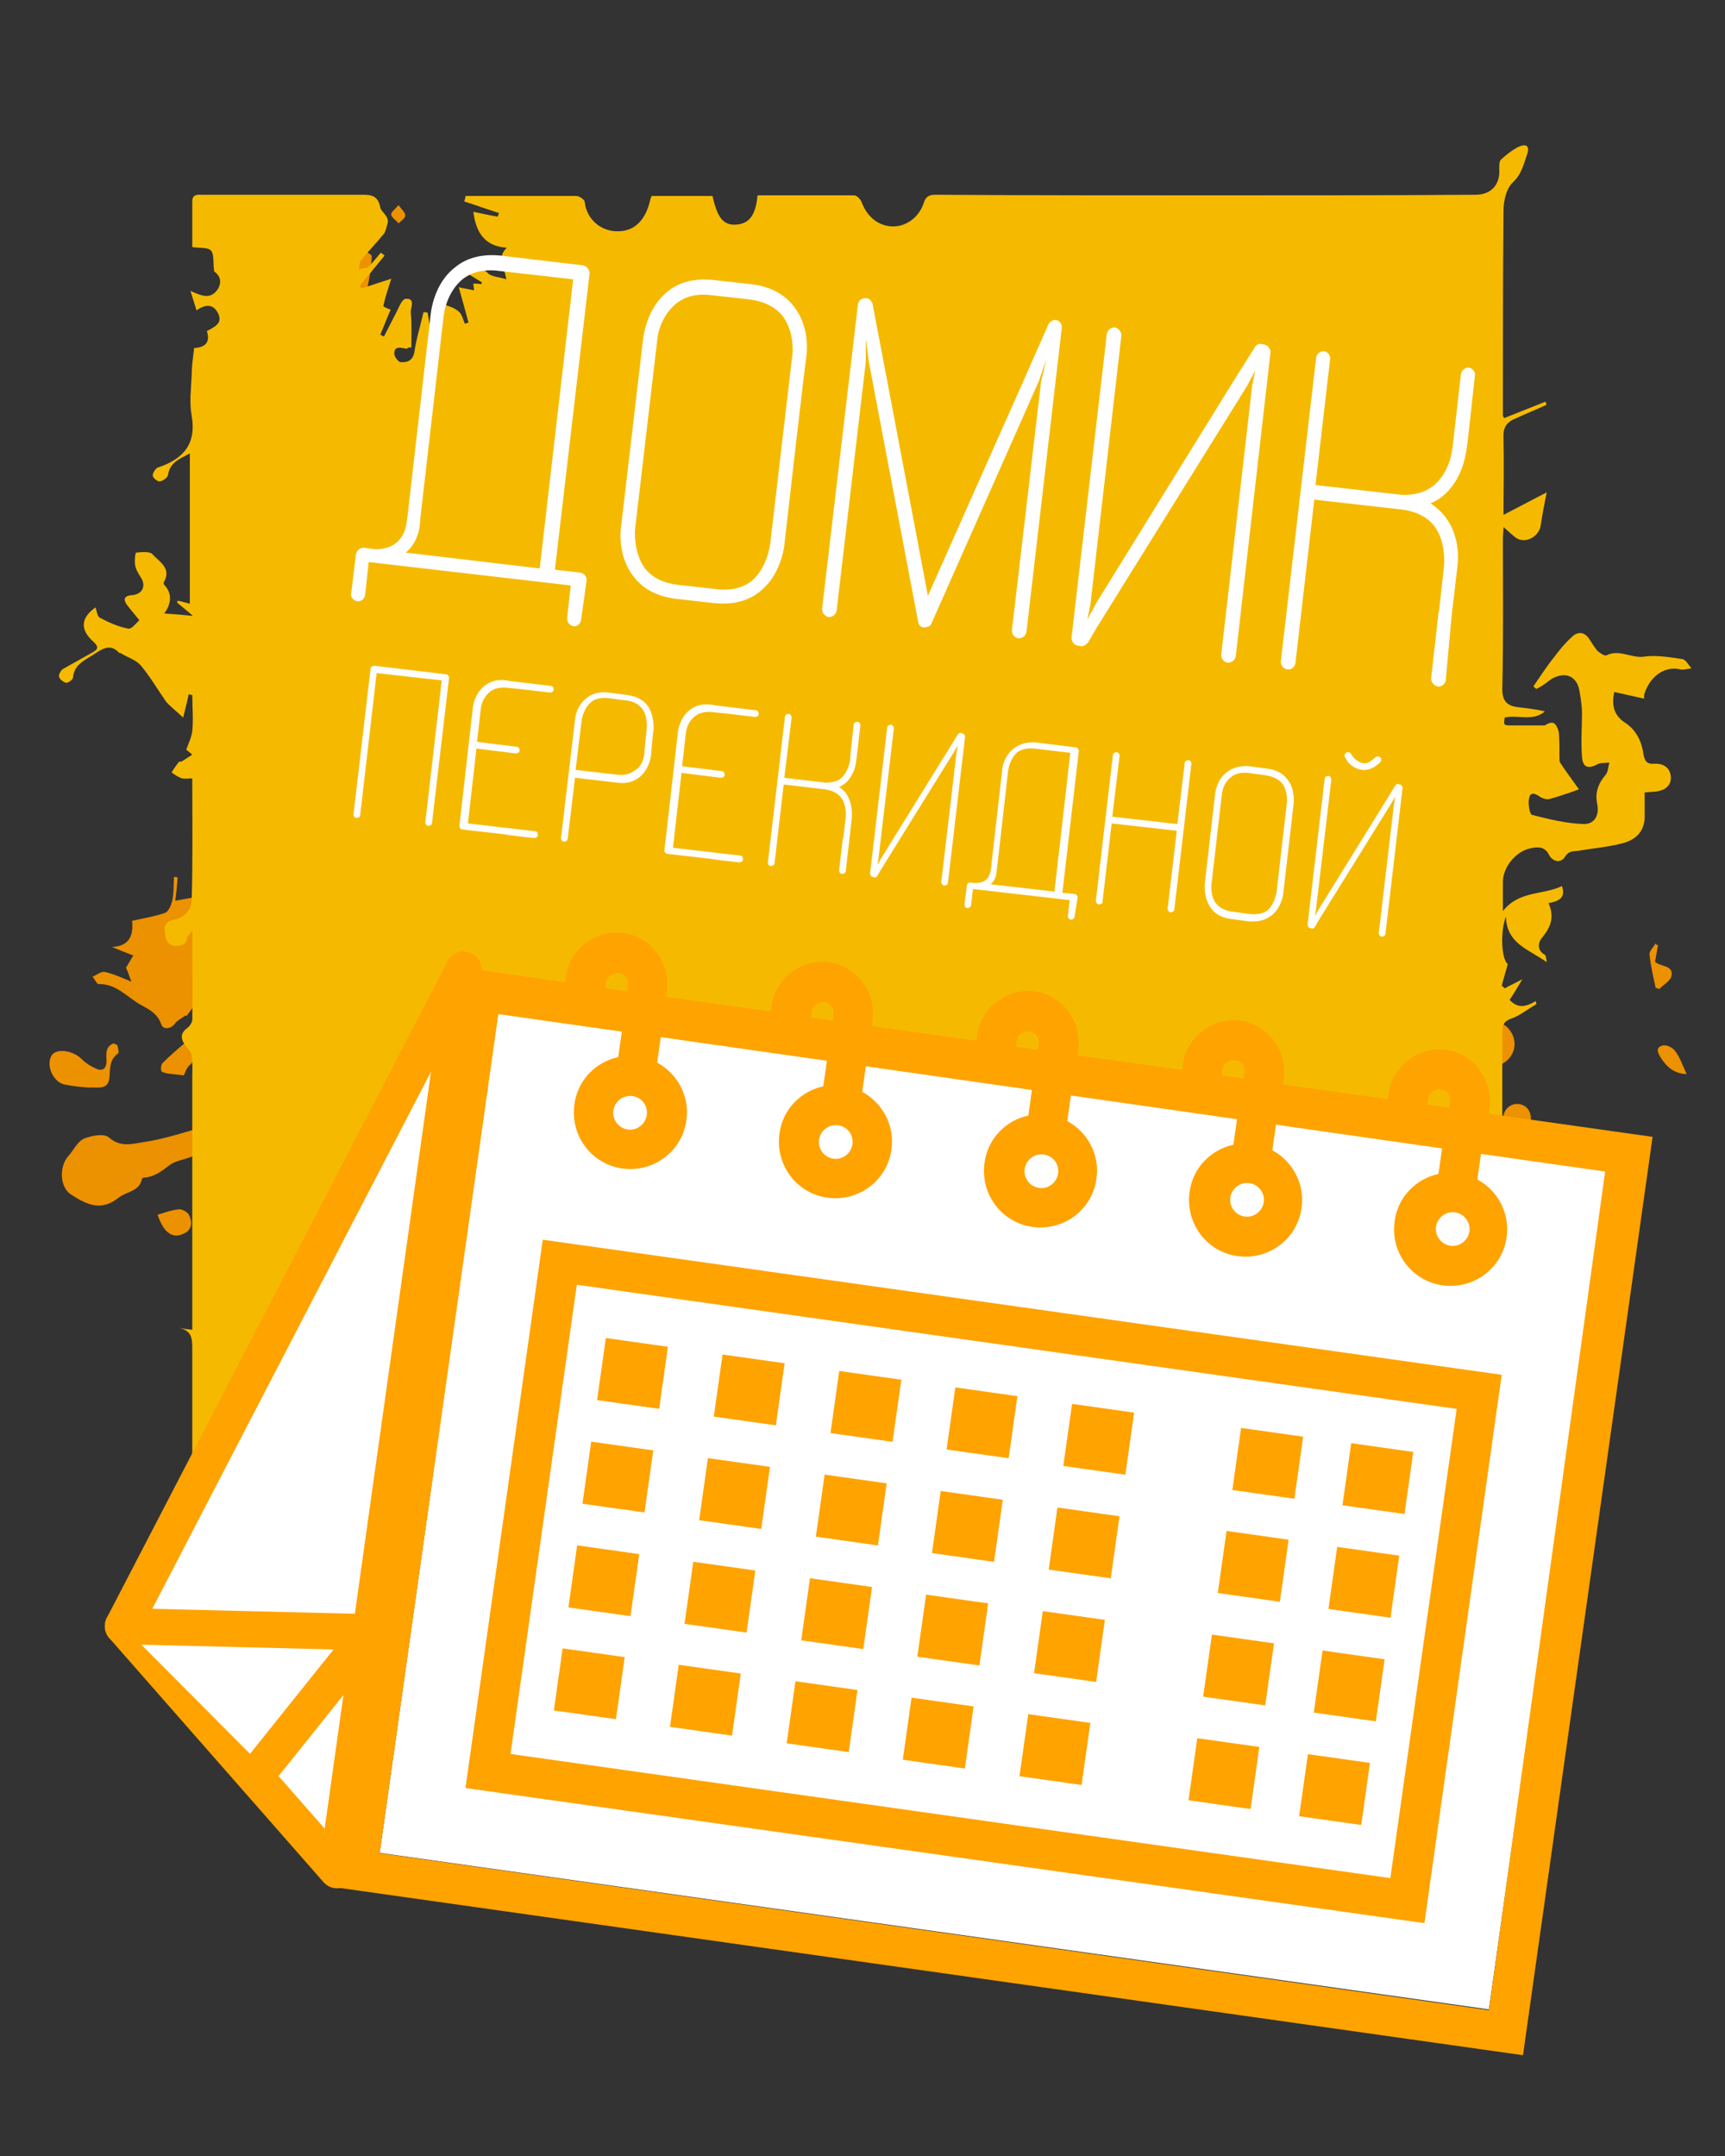<svg xmlns="http://www.w3.org/2000/svg" version="1.0" viewBox="0 0 283.5 354.3">
  <rect x="0" y="0" width="283.5" height="354.3" fill="#333333" stroke="none"/>
  <defs/>
  <g fill="#EC9100">
    <path d="M240.4 178.7c.9-.4 2.4-.5 2.7-1.2.4-.8-.3-2-.5-3 .5.2 1.1.4 1.6.5 1.9.5 3.6-.3 4.4-2 .7-1.5.2-3.3-1.1-4.4-1.4-1-3.5-1-4.8.1-1.5 1.2-1.8 3.1-.8 4.8.2.4.5.7.7 1.1-1.4-.5-2.7-.5-3.5.9-.8 1.5.2 2.5 1.3 3.2-.4 0-.8-.1-1.3-.1-1.5-.1-2.5.8-2.4 2 0 .9.9 2.2 1.7 2.5.8.2 2.2-.4 2.8-1.1 1-1.2 0-2.3-.8-3.3zM51.9 233.8c.3 0 .7.2.9.1.5-.3.8-.7 1.2-1.1-.4-.4-.8-.8-1.2-1.1-.3.4-.8.8-1 1.3-.1.2.1.5.1.8-.3-.4-.6-.9-1-1.3-1.3-1.1-3-.8-4 .6-.9 1.3-.5 3.1.9 3.7.8.3 2.1.4 2.6 0 .8-.7 1-2 1.5-3zm198.9-33.2c1.5-.1 2-1.4 1.7-2.5-.3-.9-1.2-2-2.1-2.2-1.9-.5-2.7 1.1-3.3 2.7-.5-.2-1.1-.6-1.4-.5-.7.2-1.6.6-1.7 1.1-.2.6.2 2 .5 2.1 1.8.4 3.7.5 5.6.5 0-.1.4-.8.7-1.2zm-184 25.3c-1.2-.1-2.3.2-2.4 1.5 0 .6.6 1.5 1.1 1.8.4.2 1.5-.2 1.9-.6.9-1.1.2-2-.6-2.7.6.1 1.3.3 1.8.5.3-1 .4-2.2.8-2.4.7-.2 1.6.3 2.5.5.9-1.6.8-3.1-.5-4.3-1.3-1.2-2.9-1.7-4.3-.6-1.4 1-2.6.5-3.9.2-.6-.1-1.3-.1-1.9.2-.2.1-.4 1.1-.2 1.3.4.4 1.1.7 1.7.7 1.2 0 2.1.2 2.4 1.7.3.7 1.1 1.4 1.6 2.2zM38.3 192v2.1c.7.5 1.3.8 1.6 1.2.2.2-.1 1.1-.4 1.2-1.2.5-.7 1.1-.2 1.8.9-.5 1.8-.9 2.4.1.7 1.2-.3 1.6-1.5 2.3.8.2 1.2.2 1.5.4.4.3.8.6 1.1 1 .4.5.6 1.1.9 1.6.1-.2.2-.3.3-.5.7-.1 1.5-.5 2.1-.4.8.2 1 .9.8 1.8 0 .1.3.4.5.5.2-.5 0-.9 0-1.3-.2-1.5.4-2.9 1.7-3.6 1.2-.6 3-.5 3.9.4 1 1.1 1.9 2.4 2.9 3.6.7-.4 1.4-.8 1.8-1 .7.4 1.2.8 1.8.9.3 0 1-.5 1-.7 0-.7-.3-1.3-.6-2.2.4-.6 1.5-1.2 1.1-2.6 0-.1.2-.5.4-.6 1.3-.6 1-1.8 1.4-2.8-1.9-.6-2-1-.7-2.6-.9-1.4-.6-1.4-.2-2.8.3-1 0-2.4-.6-3.2-.8-1-2.2-1.7-3.3-2.5-.2-.1-.3-.3-.4-.5-.6-.5-1.2-1.1-1.9-1.7-.5 1.4-1.2 2.1-2.4 1.9-1.5-.3-1.2-1.5-1.3-2.7-1 .2-2 .3-2.9.5-1.1.2-2.2.3-3.3.5-1 .2-1.5.8-1.4 1.9.1 1.3-1.1 2-2.4 1.6-.3-.1-.8-.1-.9 0-.6.8-1.2 1.7-1.9 2.8 2.5-.5 3.6-.1 4.2 1.1.5 1.1.2 2.4-.8 3.1-1.2 1.2-2.3 1-4.3-.6zM187.9 54c.8.6 1.6 1 2.3 1.6 1.7 1.3 4.1 2 4.3 4.6.2 1.8 1.4 3.1 3.3 3.3 4.8.5 9.5-4.2 8.8-8.8-.6-4.4-5.1-6.8-9.2-4.9-.6.3-1.2.4-1.8.4-2.2 0-4.3-.2-5.8-2.5-.6 2.3.6 4.5-1.9 6.3zm51.3 148.7c-.6 2.7 0 4.2 2 4.6 1.6.3 3.2-.7 3.3-2.3 0-.8-.4-1.9-1-2.4-.6-.6-1.7-.7-2.6-.9 1.4-2.3 1.5-4 0-5.4-1.3-1.3-2.8-1.7-4.5-.9-1.7.8-2.6 2.5-2.2 4.3.3 2 1.5 2.7 5 3zm2.1 17.3l.1.1c.1 1.1-.2 2.5.3 3.4.4.6 2 1.1 2.8.8 1-.3 1.6-.2 2.4.3 1.6.8 3.6.2 4.5-1.3.9-1.5.7-3.3-.7-4.4-1.4-1.2-3.2-1.2-4.7 0-.5.4-1.1.7-1.2.7-.7-1.4-1.1-2.4-1.8-3.2-.2-.2-1.9.3-2 .7-.2.9.2 1.9.3 2.9zM212.9 37.4c0 3-.1 5.6 0 8.2 0 .8.3 1.8.8 2.2.9.7 2.1 1.1 3.2 1.2.6 0 1.6-.8 1.9-1.4 1.4-3.2.7-6.4-.4-9.5-.2-.5-.6-.9-1-1.7-.5 1.9 1.1 3.9-1.5 5-.9-1.2-1.8-2.5-3-4zm35.8 174.3c0 .5-.1 1.3.2 1.6.6.6 1.5 1.2 2.2 1.2.5 0 1.4-1.3 1.3-1.9-.3-1.1.1-1.6.7-2.3 1.1-1.4 1.1-2.9 0-4.3s-2.6-1.9-4.2-1.3c-1.6.6-2.5 1.9-2.5 3.6 0 .4.2.9.1 1.3-.4 2.5-.3 2.7 2.2 2.1zm-65.2-175c0-2.3-1.7-4.1-4-4.2-2.3-.1-4.3 1.9-4.3 4.2 0 2.2 2 4.1 4.2 4.1 2.3 0 4.1-1.8 4.1-4.1zm65.9 193.6c1.5 1.6 3.1 1.8 4.2.6 1-1.1.9-2.6-.3-3.5-1.2-1-2.6-.7-4.1 1.1-1.2-1.5-2.6-2.5-4.6-1.5-1.5.7-2 1.9-1.7 3.4.3 1.4 1.2 2.3 2.7 2.5 2 .2 3.1-.9 3.8-2.6zm-9.9-38.1c1.6 2.4 3.3 3 5 1.9 1.5-.9 1.9-3 1-4.5-1.1-1.6-3-1.8-5.3-.3-1-1.3-2.4-1.9-3.7-.7-.6.5-.9 1.9-.6 2.6.6 1.6 2.1 1.7 3.6 1zM186.8 62.9c.9.1 1.7.2 2.4.3 1.5.3 3.3-.8 3.8-2.3.6-1.9 0-3.1-1.9-3.8-4.2-1.7-5-3.1-4.2-7.5.1-.4-.1-.8-.2-1.8-.6.9-.9 1.2-1 1.6-.5 2.1-.5 4.1.6 6.1.4.7.5 1.7.5 2.5.1 1.7 0 3.3 0 4.9zm-14-7.9c-.8-2-1.4-3.6-2-5.3-.2-.5-.5-1.1-.9-1.2-.4-.1-1 .3-1.5.6-2.3 1.3-2.1 4-3.3 5.9-.6.9.7 2 2 1.8 1.2-.2 2.4-.2 3.6-.5.6-.2 1.2-.8 2.1-1.3zm65.4 107.6c-1.4 1.2-2.4 2.4-1.1 4.1.9 1.1 2 1.3 3.2.6 1.8-1 1.4-2.6.7-4.1 1.3-1.1 2.2-2.3 1-3.9-.8-1.1-2-1.4-3.2-.6-1.5 1-1.5 2.3-.6 3.9zM113.3 41.1c0 1.9 1.4 3.4 3.3 3.4 1.8 0 3.5-1.5 3.5-3.3 0-1.8-1.6-3.4-3.4-3.4-2-.1-3.4 1.4-3.4 3.3zM59 228.7c1.9-1 1.9-1.5.3-5.8h-1.7c-2.7-.1-4.1 1.6-3.6 4.2.1.6 0 1.2-.1 1.8-.1 1.1.7 1.7 1.7 1.3.9-.4 1.7-.9 2.3-1.2v-2.5h2.2c-.5 1-.7 1.5-1.1 2.2zm61.6-166.1c0 1.5 1.7 3.1 3.2 3.1 1.6 0 2.8-1.8 2.8-3.9 0-1.2-1.7-2.9-2.8-2.9-1.7.1-3.2 1.9-3.2 3.7zM50 217.7c.1 1.4.8 2.4 2.4 2.6.7.1 1.3.6 2 .8.5.2 1.1.1 1.7.1 0-.6.2-1.2.1-1.7-.2-.8-.6-1.5-.7-2.3-.2-1.4-1.5-2.6-2.9-2.5-1.4.3-2.5 1.6-2.6 3zM175.4 55.6c.4.1.7.3 1 .2 1.7-.3 3.4-.6 5-1.2.9-.4 1.7-1.4 1.9-2.3.2-.5-.6-1.8-1.2-2-.7-.2-1.7.3-2.5.7-.6.3-1.1 1-1.7 1.2-1.8.5-2.1 1.9-2.5 3.4zm60.4 155.7c0 1.4 1.2 2.6 2.7 2.7 1.5.1 2.7-1 2.8-2.5.1-1.6-1.1-2.8-2.7-2.8-1.5.1-2.8 1.2-2.8 2.6zm15-22.5c-1.5 0-2.6 1.2-2.5 2.7.1 1.5 1.1 2.4 2.6 2.4 1.5.1 2.6-1.1 2.6-2.6s-1.1-2.5-2.7-2.5zM53.9 39.9c-1.5 0-2.6 1.2-2.6 2.7.1 1.5 1.2 2.5 2.8 2.4 1.6-.1 2.4-1 2.5-2.5 0-1.5-1.2-2.6-2.7-2.6zm5.8 1.2c-1.9 0-3.1 1.6-2.4 2.9.5.9 1.1 1.7.7 2.8-.1.3.4 1 .8 1.1.5.2 1.5 0 1.5-.2.4-1.8.7-3.7.8-5.6 0-.3-1.1-.8-1.4-1zM57.8 234c-.6.1-.8.1-1.1.2-.6.2-1.3.4-1.9.7-.1.1.2 1.2.3 1.2.6.1 1.2-.1 1.8-.2 1.1-.3 2.1-.8 2.9.5.1.2.6.3.9.3.1 0 .3-.5.3-.8.1-3 .1-3-2.4-4.6-.3-.2-1.1-.3-1.3-.1-.3.3-.4 1-.3 1.4.1.5.5.8.8 1.4zm80.1-195.4c0 1.5.4 2.6 2 2.7 1.3.1 2.4-1.2 2.3-2.6-.1-1.3-.7-2.3-2.2-2.3-1.5 0-2.2.8-2.1 2.2zm-81.1-2.3v-.7c-.4-.6-.8-1.2-1.4-1.6-.2-.1-1.2.5-1.2.5.4 1.3.8 2.5 1.3 3.8.2.4.8.7 1.2.7.4 0 .9-.3 1.3-.5.6-.3 1.1-.5 1.6-.9.4-.3 1-.7 1.1-1.1.1-.4-.3-1.2-.7-1.3-.4-.2-1 .1-1.5.3-.6.2-1.1.5-1.7.8zm194.8 147.5c0-1.3-.8-2.3-2.1-2.4-1.3-.1-2.5 1-2.4 2.3.1 1.4.9 2.2 2.3 2.2 1.3.1 2.1-.6 2.2-2.1zm-177.1 15c.2 1.4 1 2.2 2.5 2.2 1.3-.1 2.2-1 2.2-2.2 0-1.3-.9-2.3-2.3-2.3-1.5 0-2.2 1-2.4 2.3zm87.1-153c-.5-.4-1.3-1.4-2.1-1.4-1.6 0-2.2 1.3-2.2 2.7 0 1.2.7 1.8 1.9 1.7 1.7-.1 2.2-1.1 2.4-3zM81.5 222.6c-.8-.6-1.6-1.5-2.5-1.6-1.3-.2-2.2.8-2.2 2.1s.8 2.2 2.3 2.2c1.4-.1 2.1-.9 2.4-2.7zm169.4 19.3h.9c.6-.8 1.4-1.6 1.7-2.5.3-1.1-1.1-2.3-2.3-2.1-1.3.2-2.3 1-2 2.2.2.8 1.1 1.6 1.7 2.4zM180.4 55.2c-1 1.2-2.1 2-2.1 2.7 0 .6 1.2 1.3 1.8 1.9.7-.7 1.7-1.3 2-2.1.2-.4-.8-1.3-1.7-2.5zm50.9 105.6c-.8 1.2-1.8 2-1.7 2.5.2.7 1.2 1.3 1.9 1.9.6-.7 1.6-1.3 1.7-2.1.1-.5-.9-1.2-1.9-2.3zm8.1 8.4c-1.2-.9-2-1.8-2.6-1.7-.8.2-1.3 1.1-2 1.8.7.6 1.3 1.5 2 1.7.6.1 1.4-.9 2.6-1.8zM51.7 53.3h.8c.5-.7 1.4-1.4 1.3-2-.2-.7-1.1-1.3-1.8-1.9-.6.7-1.6 1.2-1.7 2-.1.5.9 1.3 1.4 1.9zm21.7 159.4c-.5 1-1 2-1.4 3.1-.1.4.1.9.2 1.3 0 .1.2.2.3.2 2 .4 1.5-2.1 2.8-2.4-.2-.6-.4-1.3-.7-1.9-.1-.1-.5-.1-1.2-.3zm11.1-28.4c-.8 1.2-1.4 1.9-1.6 2.7-.2 1.1.6 1.9 1.7 1.6.7-.2 1.7-1.1 1.7-1.7.1-.6-.9-1.3-1.8-2.6zm125.1-140c2.4-2.1 2.6-3.1.8-4.7-1.9 1.4-2 2.5-.8 4.7zm-126 155c-.9 1.1-1.8 1.8-1.7 2.4.1.6.9 1.4 1.6 1.6.4.1 1.4-.9 1.5-1.4 0-.7-.7-1.4-1.4-2.6zm145.8-32c-.7 1-1.5 1.6-1.4 2.1.1.6.9 1.1 1.4 1.6.6-.5 1.4-1 1.6-1.6.1-.4-.8-1.1-1.6-2.1zM126.7 49.5c-.9 1.2-1.7 1.8-1.7 2.4 0 .5.9 1.1 1.4 1.6.5-.5 1.3-1 1.4-1.5.1-.6-.5-1.3-1.1-2.5zm-54 160.7c1 .7 1.7 1.4 2.1 1.3.6-.1 1.2-.9 1.4-1.5.1-.3-.9-1.2-1.4-1.2-.6 0-1.1.7-2.1 1.4zM235 175.9c-.6 1-1.3 1.6-1.2 2.1.1.5.8 1 1.3 1.5.5-.5 1.3-1 1.4-1.6.1-.5-.8-1.1-1.5-2zM73.5 207.8c-1.1-.6-1.7-1.2-2.2-1.2-.5 0-1.4.9-1.3 1.2.2.6.8 1.3 1.3 1.4.5.1 1.1-.6 2.2-1.4zm7.5-11.7c-.7.9-1.4 1.5-1.4 1.9.1.6.9 1 1.3 1.5.5-.4 1.3-.9 1.3-1.3.1-.6-.6-1.1-1.2-2.1zm-19.4 34.1c.9.6 1.5 1.3 1.9 1.2.6-.1 1-.9 1.4-1.3-.5-.4-1-1.1-1.6-1.2-.4-.1-.9.6-1.7 1.3zm1.4 3.7c1.2.7 2.2.9 3-.2.2-.3-.2-1.3-.5-1.5-1.6-.6-1.9.8-2.5 1.7zm64.1-176.3c.1-.9.6-2.2-1.1-2.1-.3 0-.7.8-.6 1.1.3.9.8 1.7 1.3 2.6.2-.2.6-.3.6-.6 0-.2-.1-.6-.2-1zM65.5 33.7c-.6.7-1.3 1.2-1.2 1.6.1.5.8.9 1.2 1.4.4-.4 1.1-.8 1.1-1.3s-.6-1-1.1-1.7zm9 184.1c.8.5 1.2 1.2 1.7 1.1.4 0 1.1-.7 1.1-1.1 0-.4-.7-1.1-1.2-1.1-.3-.1-.8.5-1.6 1.1zm8.2-9.4c.4.1.7.3 1.1.4.4-.8.8-1.7 1.2-2.5-.5-.2-.9-.4-1.4-.6l-.9 2.7zM46.4 58.1c.7.5 1.3 1.2 1.6 1.1.5-.1.9-.8 1.3-1.2-.4-.4-.8-1-1.3-1-.4-.1-.9.5-1.6 1.1zm199.7 178c.7.6 1.2 1.2 1.7 1.2.4 0 1.2-.7 1.2-1.1 0-.4-.7-1.1-1.1-1.2-.5-.1-1 .5-1.8 1.1zM55.6 47c-.8-.5-1.3-1.1-1.7-1-.4.1-.8.7-1.2 1.1.4.4.8 1 1.2 1.1.4 0 .9-.6 1.7-1.2zm176.7 127.1c.9.5 1.4 1 1.8 1 .4 0 .8-.7 1.1-1-.4-.4-.8-1-1.2-1.1-.3 0-.8.6-1.7 1.1zm10.4 35.5c-.5.8-1 1.3-1 1.8 0 .4.8 1 1 .9.5-.1 1.1-.7 1.1-1.1.1-.4-.5-.9-1.1-1.6zM48.7 52.9c-.5.8-1 1.3-1 1.8 0 .3.7.9 1.1.9.4 0 1.1-.6 1.1-1-.1-.5-.6-.9-1.2-1.7zm14.5 160c-.8-.5-1.3-1.1-1.8-1-.4.1-.8.7-1.2 1.1.4.3.8.9 1.2.9.5 0 1-.5 1.8-1zm66.6-165.7c.7.4 1.2.9 1.5.8.5-.2.8-.8 1.2-1.2-.4-.4-.9-1-1.3-1s-.8.8-1.4 1.4zm-76.4 9.4c.7.5 1.1 1.1 1.5 1.1.4 0 .8-.6 1.2-1-.4-.4-.7-.9-1.1-1-.4 0-.8.5-1.6.9zm21.8 145.8c.6.6 1 1.1 1.4 1.2.4 0 1-.6 1-.9 0-.4-.5-1.1-.9-1.1-.2-.2-.7.3-1.5.8zM235.8 148c-.5.7-1.1 1.1-1 1.5 0 .4.6.8.9 1.1.4-.4 1-.7 1.1-1.1.1-.3-.5-.8-1-1.5zm8 35.3c-.4.8-.9 1.2-.8 1.6.1.4.7.7 1.1 1 .3-.4.9-.8.9-1.2-.1-.4-.7-.8-1.2-1.4zM49.8 36.6c.7.6 1.1 1.1 1.5 1.1.4 0 1-.6 1-.9 0-.3-.5-1-.9-1-.4-.1-.9.4-1.6.8zm183.7 146.7c-.5.6-1.2 1.1-1.1 1.4.1.5.7.8 1.1 1.2.3-.4.9-.7 1-1.1 0-.4-.5-.9-1-1.5z"/>
    <path d="M71.4 190.1c1.1-1.7 3.9-1.6 4.5-4 .1-.4.9-.6 1.5-.8.1 0 .7.5.7.7-.2.5-.5 1-.8 1.4-1 1.2-2.2 2.3-2.9 3.6-.7 1.5 1 3.5 3 4 .3.1.6.1.9.5-.4.1-.9.2-1.3.2-2.6.1-4 1.9-3.4 4.3.1.4.7.8 1 .8 2.9.5 5.8 1.1 8.6-.1.3-.1.7-.1 1.4-.1-.4.5-.5.9-.8.9-2.3.4-4.6.7-6.9 1-.8.1-1.7 0-2.2.4-.7.5-1.8 1.5-1.7 2 .2.8 1.3 1.4 2.1 1.9.7.5 1.5.8 2.3 1.2-.1.2-.1.4-.2.6-.5 0-1.1.2-1.5 0-1.8-.6-2.5.7-2.6 1.9-.2 1.2-.5 2.9 1.6 3.2 1.2.2 2.4.7 3.5 1 0 .2-.1.3-.1.5-1.2-.3-2.4-.5-3.6-.9-1.5-.5-2.4-.4-2.9 1.4-.5 1.5-1.5 2.9-.4 4.5.5.8 1.1 1.5 1.6 2.6-.8-.4-1.8-.5-2.4-1.1-1.3-1.1-3.5-1.3-4.8-.1-.9.8-.8 2.2.2 3.2 1.1 1.1 2.1 2.3 3 3.7-2.9-.5-2.9-4.7-6.4-4.6.3.7.6 1.1 1 2.1-.8-.2-1.2-.3-1.6-.5-.8-.5-1.5-1.2-2.4-1.4-.9-.3-1.9-.1-2.9-.1.2.7.4 1.5.6 2.2.1.3.1.5.2.8-.1.1-.3.2-.4.3-.5-.6-1.2-1.1-1.4-1.7-.3-1.6-1.4-1.5-2.6-1.5-1.4 0-1.2.9-1.4 1.8 0 .2-.2.4-.3.5-.9-1.1-1.7-2.1-2.5-3.1-1.5-1.8-1.5-1.7-2.8.2-.1.2-.4.3-.7.4-.4-1.1-.5-2.5-1.2-3.1-.7-.6-2.1-.4-3.4-.5 0-.1.3-.5.3-.9.1-1.1.2-2.3-1.6-2.4-1.3-.1-2.2-1.6-1.3-2.6 1.3-1.5.7-2.6 0-3.9-.2-.4-.2-.8-.2-1.3H34c2-.3 3.1-1.2 2.5-3.3.6-.3 1.1-.5 1.6-.7.3-2.8-2.5-.9-3.4-2.5.9 0 1.6-.2 2.3-.1 1.4.1 2.1-.5 2.5-1.7 1.1-2.8.3-5-2.3-6.4-.4-.2-.5-.8-.7-1.3.4 0 1 0 1.3.2 1.7.8 3.2 1.9 4.9 2.6 1.2.5 2 .2 2.1-1.4.1-1.9.5-3.8.7-5.7.1-.7-.1-1.5 0-2.2.1-.8.4-1.6.5-2.4.2-.8.3-1.5.7-2.3l.3 3.3c.6 0 1.2.1 1.8.1.2.7.4 1.5.6 2.3h4.1c2.6-3.8 2.6-8.2 2.8-12.5.2 0 .5 0 .7.1-.2 3.9-.4 7.7-.6 11.6 2.1.7 3-.2 2.8-3.1.5-.2 1-.5 2-1-1.2-.3-1.9-.5-3-.7.6-.6 1-1.5 1.5-1.5 2.5-.3 3.5-1.8 3.9-4 .1-.5.2-1.1.5-1.4.4-.3 1.1-.4 1.6-.3.6.1 1.2.5 1.8.7 1 .4 2.1.8 3.2 1.2 1.2.6 2-.1 2.3-1 .3-.8.3-1.9 0-2.8-.2-.8-1.4-1.7-1.2-2.1.5-1.1 1.4-2.3 2.5-2.9 2.1-1.2 3.7-2.5 3.9-5.1.2-2.2 3.7-3.8 5.9-2.7.9.4 1.8.9 2.6 1.5 1.2.8 1.7 3 .7 4-1.2 1.3-2.6 2.6-4.1 3.6-2.2 1.5-2.3 1.9-1.4 4.4.4 1.1 0 2.1-1.4 2.3-1.5.3-3.2 2.1-3.2 3.7 0 .6.4 1.8.6 1.8.7.1 1.6-.2 2.2-.7 1-.7 1.9-1.6 3.1-2.6.1.5.3.8.2.9-1.2 1.7-2.4 3.4-3.9 4.9-.3.3-1.9-.3-2.5-1-1.5-1.6-3.5-.5-5.1-1.1-.2.7-.8 1.5-.7 2.1 1.1 3.4 1.2 3.3.2 6.1zM30.4 166.9c-.5.4-1.1.7-1.5 1.1-.7 1.1-2.1 1.3-2.4.3-.6-1.7-1.9-2.4-3.2-3.1-2.3-1.2-4.1-3.6-7.1-3.5-.3 0-.6-.8-1-1.2.7-.3 1.4-.9 2-.8 1.4.3 2.7.9 4.4 1.6-.4-1-.6-1.7-.9-2.3.4-.6.7-1.2 1.2-2-1.3-.5-2.3-.9-3.5-1.4 2.6-.1 3.6-1.6 3.3-4.3 1.8-.4 3.7-.7 5.4-1.3.6-.2 1-1.2 1.2-2 .3-1.3.2-2.6.3-3.9.2 0 .4 0 .6.1-.1 1.2-.2 2.4-.4 3.8 1.6-.3 2.8-.5 4-.7-.1-.1-.1-.2-.2-.3.8-.6 1.5-1.1 2.3-1.6 1.7-1.1 1.9-2.6 1.8-3.9 2.2-.6 4.2-1.2 6.3-1.8 0 1.2.2 2.5-1.1 3.5-1.1.9-.4 4.4 1.2 6 .6-1.5 1.2-2.9 1.9-4.3.1.4.1.9.2 1.4h1.4c0 1 .1 1.9.1 3.2 2.6-1.1 5-2.1 7.4-3.1 0 .1.1.2.1.3-1.3.8-2.6 1.6-3.4 2.1-.3 1.3-.5 2.1-.8 3.3.1.2.3.9.7 1.8h5.5c-1.1 1-3.2-.2-3.5 1.9 1.1.5 2.1 1 3.4 1.6-1.8.3-3.3.5-4.7 1-.5.2-1.1.9-1.2 1.5-.1.4.5 1.1 1 1.3 1.3.5 2.6.8 3.9 1.5-.9-.1-1.8-.2-3-.3.4.7.7 1.2 1 1.7-2.6 1.2-4.4-1.1-6.9-1.5 1 4.3 3 7.5 6.5 9.8.9.6 1.4 1.6 1.9 2.7-4.5-3.5-7.8-8.5-14-10 .1 3.1 3.7 2.8 4.7 4.8-.3.2-.4.4-.5.4-.4 0-5.5-2.7-5.8-3-1.5-1.9-4.4-2.9-6.7-2.1-.7.2-1.1 1.1-1.6 1.7h-.3zM44.8 182.4c-.2.3-.4.9-.7 1-1.3.4-2.7 1-4 .9-2.8-.4-4.2 2.2-6.5 2.7 0 0-.1.1-.1.2-.2 3.6-3.8 2.8-5.7 4.3-1.3 1-2.5 1.9-4.1 2-.2 0-.4.2-.4.3-.4 2-2.6 2-3.8 3-2.8 2.2-5 1.3-7.8-.5-1.9-1.2-2-4.6-.5-6.3.9-1 1.5-2.4 2.6-2.9 1.2-.5 3.3-.9 4.1-.2 1.8 1.6 3.7 1.1 5.5.8 2.8-.4 5.5-1.2 8.2-2 2.6-.8 5.2-1.9 7.8-2.7 1.7-.5 3.5-.7 5.3-1-.1 0 0 .2.1.4zM76.9 114.4c1.1-.1 2-.3 2.5-.3.6 1.4.9 2.8 1.7 3.9 1 1.5 1 2.7 0 4.1-1 1.3-3 1.8-4.3 1-.9-.6-1.8-1.4-2.4-2.4-.3-.5-.1-1.9.3-2.1 1.7-1 2-2.5 2.2-4.2zM14.5 178.7c-1.1-.1-2.5-.2-3.9-.5-1.9-.4-3.1-3.2-2.1-4.8.8-1.2 3.5-.8 4.9.6.7.7 1.5 1.2 2.4 1.6 1.1.5 1.7-.1 1.7-1.2 0-.6-.1-1.3.1-1.9.1-.4.5-.8.9-1 .1-.1.7.1.8.3.1.4.3 1.2.1 1.3-1.4 1-1.3 2.4-1.4 3.9-.2 2.2-1.9 1.6-3.5 1.7z"/>
    <path d="M63.9 172c-.5.9-1.6 1-2.9.2-.9-.6-1.1-1.7-.2-2.2.8-.4 1.9-.1 2.9.2 1.3-.5 2.4-2.5 4.1-.9.5.5.1 1.9.1 2.9-1.1 0-2.4-.1-4-.2zM148.8 268.7c0-1.4 1.3-2.6 2.8-2.5 1.5.1 2.5 1.2 2.4 2.6 0 1.4-1.2 2.5-2.6 2.5-1.4 0-2.6-1.2-2.6-2.6zM30.6 171.2c1.9 1.5 2 2.4.6 3.8-.5.4-.7 1.1-1 1.7-.8-.1-1.7-.2-2.6-.3-.4-.1-1.1-.2-1.1-.5-.1-.4 0-1.1.3-1.3 1.3-1.3 2.6-2.4 3.8-3.4zM25.9 199.6c1.3-.4 2.4-.8 3.6-.9.5 0 1.4.5 1.6 1 .5 1.1.5 2.4-.9 3-1.8.9-3.3-.1-4.3-3.1zM272.5 155.3c-.2.9-.3 1.8-.5 2.7.8.9 3.1.5 2.7 2.4-.2.8-1.3 1.4-2 2.1-.2-.1-.4-.1-.6-.2-.4-1.8-.8-3.6-1-5.4-.1-.6.6-1.2 1-1.9 0 .2.2.3.4.3zM80.9 156c.1 2-2.8 4.5-4.5 3.8-.3-.1-.5-1.2-.3-1.6 1-1.8 2.2-2.3 4.8-2.2zM58.4 170.7c-1.8-.3-2.1-1.2-2.1-2.3 0-1.2.3-2.1 1.8-2.1 1.4 0 2.4.7 2.2 2-.3.9-1.3 1.6-1.9 2.4zM277.2 176.5c-2.2-.1-3.3-1.3-4.2-2.6-.4-.7-1.1-1.7.2-2.1.6-.2 1.7.3 2.1.9.8 1 1.2 2.3 1.9 3.8zM62.6 158.1c-1-.2-1.7-.4-2.5-.4-.7-.1-1.4 0-2.1-.4 1.9.1 3.8 0 5.5.5.6.2.7 1.9 1.1 2.9-.5.2-1.1.5-1.5.4-.4-.1-.8-.7-.9-1.1 0-.7.2-1.2.4-1.9zM71 160.5c.8.9 1.8 1.6 1.7 1.8-.3.7-1.1 1.3-1.7 1.9-.6-.6-1.4-1.1-1.7-1.9-.1-.2.9-1 1.7-1.8zM75.9 113.8c-.4 1.4.4 3.1-1.6 3.3-.5.1-1.6-.9-1.6-1.4.2-1.8 1.7-1.6 3.2-1.9zM47.7 176.7c-.3-1.8-.6-3.5-.9-5.3 2.1-.2 2.7 2.4.9 5.3zM160 250.1c.6 1.1 1.3 1.7 1.2 2.2-.1.5-.9.9-1.4 1.4-.5-.5-1.3-1-1.3-1.5-.1-.5.7-1.1 1.5-2.1zM60.7 84.4c-.6-.9-1.3-1.5-1.2-1.8.2-.5.9-1.3 1.4-1.3.5 0 1.3.7 1.4 1.2 0 .5-.8 1-1.6 1.9zM161.4 259.5c.5.9 1.2 1.5 1.1 2-.1.5-.9.8-1.3 1.3-.4-.5-1.1-1-1.2-1.4 0-.6.7-1.1 1.4-1.9zM134.1 254.9c-.8.5-1.3 1-1.8 1-.5-.1-.8-.7-1.3-1.1.5-.4.9-1 1.4-1.2.4 0 .9.7 1.7 1.3zM74.6 107.6c1 .7 2 1.3 2.9 2.1.1.1-.1.9-.2.9-.5 0-1.2 0-1.5-.3-.6-.7-1-1.6-1.4-2.4.1-.1.2-.2.2-.3zM140.8 254c-.7.5-1.2 1.1-1.5 1-.4-.1-.9-.7-1-1.2 0-.2.7-.9 1.1-.9.4 0 .8.6 1.4 1.1zM151.6 261.7c-.7.6-1 1.1-1.4 1.1-.4 0-1.2-.6-1.1-.9.1-.5.5-1.1 1-1.2.3 0 .8.6 1.5 1zM76 84.8c.9 1 1.4 1.4 1.3 1.5-.3.4-.7.8-1.1 1-.2.1-.8-.5-.9-.9 0-.4.4-.8.7-1.6zM200.4 128.3c.3.6.7 1.1 1 1.7-.1.2-.2.3-.3.5-.6-.2-1.3-.2-1.6-.5-.2-.4.1-1.1.1-1.6.3-.1.5-.1.8-.1zM250.8 200.6c-.6-.1-1.4 0-1.9-.3s-.8-1-1.1-1.6c0-.1.5-.7.7-.6.7.2 1.5.3 2 .8.3.3.1 1.2.3 1.7z"/>
  </g>
  <path fill="#F5BA00" d="M98.4 242.4h-51c-1.2 0-2.3.2-3.1-1.3-.6-1-1.9-.9-2.8.1-1.2 1.3-4.3 1.6-6 .8-.5-.3-1.5-.3-2-.1-1.5.7-1.8.6-1.9-1.1v-19.2c0-1.7-.1-3-2.2-3.4.6.1 1.2.2 2.2.3v-2-39.2c0-1.3.1-2.6-.1-3.8 0-.5-.5-1-.8-1.4-.9-1.1-1.3-2.2.1-3.2.4-.3.7-.8.8-1.2.1-4.8 0-9.5 0-14.8-.5.7-.7.9-.8 1.1-.2 1.2-.9 1.5-2.1 1.4-1.5-.2-1.5-1.4-1.6-2.4-.2-1 .3-1.7 1.6-1.9 1.7-.3 2.8-1.8 2.8-3.1.2-6.6.1-13.3.1-20.1-.6 0-1.2.1-1.7 0-.6-.2-1.2-.6-1.7-1 .4-.6.8-1.2 1.2-1.7.1-.1.4 0 .5-.1.6-.4 1.1-.7 1.7-1.1-.5-.4-.9-.8-1-.8.4-1.1.9-2.1 1-3.1.2-2 0-4 0-5.9-.2 0-.4-.1-.6-.1-.2 1.1-.5 2.1-.9 3.8-1.2-1.1-2.1-1.8-2.8-2.6-1.4-2-2.6-4.1-4.2-6-.8-.9-2.2-1.3-3.3-2h-.2c-1.5-1.7-2.9-.6-4.3.3-1.4.9-3.1 1.6-3.3 3.7 0 .4-.8.9-1.1.9-.5-.1-1.1-.6-1.2-1-.1-.3.3-1.1.7-1.3l4.8-2.7c.9-.5 1.1-.9.1-1.8-2.2-2-2-3.9.4-5.6.2.6.3 1.5.7 1.7 1.5.8 3.1 1.5 4.7 1.8.5.1 1.3-.9 1.8-1.4-.8-1-1.5-1.8-2.1-2.6-.6-.9-.3-1.4.8-1.5 1.8-.1 2.5-1.5 1.5-3-.4-.6-.8-1.3-.9-2-.1-.7 0-2 .2-2 .9-.1 2.1-.2 2.6.2 1.1 1.3 3.3 2.3 1.9 4.7 0 .1 0 .3.1.4 1.4 1.5 1.1 3.2 0 4.7 1.5.1 2.8.2 4.7.4-1-.9-1.8-1.5-2.6-2.2 0-.1.1-.2.1-.3.6.1 1.2.3 2 .5V74.5c-1.7.9-3.3 1.5-3.6 3.6-.1.4-.9 1-1.4 1-.4 0-1.1-.6-1.1-1s.5-1.2.9-1.3c4.2-1.4 6.3-3.9 5.5-8.5-.4-2.1-.1-4.4 0-6.6 0-1.4.2-2.8.4-4.5 1.4-.1 2.8-.6 2.1-2.8 1.3-.7 2.7-1.3 1.8-3-.8-1.5-2.1-1.4-3.5-.4-.3-1-.6-1.9-1-3.2 1.8.8 3.3 1.5 4.5-.3.9-1.5 0-2.5-.6-2.9-.2-1.5 0-2.8-.5-3.4-.5-.6-1.8-.4-3.1-.6v-7.5c0-1.3 1-1.1 1.8-1.1h25.8c1.5 0 2.9-.1 3.3 2.1.1.7 1.5 1.4 1.2 2.6-.2.6-.3 1.3-.6 1.7-1.2 1.5-2.6 2.9-3.8 4.4-.3.4-.2 1-.3 1.5.5-.2 1.2-.2 1.6-.5.7-.7 1.3-1.5 2-2.3.2.2.4.3.6.5-1.4 1.7-2.7 3.3-4.1 5 .1.1.2.3.3.4 1.6-.5 3.3-1.1 4.9-1.6-.5 1.6-1 3-1.3 4.5 0 .1.7.4 1.2.6-.6 1.3-1.1 2.7-1.7 4.1l.6.3c.7-1.4 1.4-2.7 2.1-4.1.4-.8.9-2.1 1.5-2.1 1.6-.1.8 1.4.8 2.2.2 1.9.1 3.9.1 5.8h-.5c-.1.1-.2.2-.3.2-.8-.1-2-.6-2 .8 0 .5.6 1.3 1 1.4 1.1.1 2-.2 2.3-1.6.3-2.2 1-4.4 1.5-6.6.2 0 .5 0 .7.1.1.9.3 1.7.4 2.6.1 0 .2.1.3.1.2-.8.3-1.5.5-2.3.2-.7.8-1.9.9-1.9 1.1.3 2.2.6 3 1.3.5.4.7 1.3 1 2 .2-.1.4-.1.6-.2-.5-1.8-1-3.7-1.6-5.8.8.2 1.6.3 2.5.5 0-.4-.1-.7-.1-1.1.4 0 .9 0 1.3.1 0-.1.1-.2.1-.3-1-.6-1.9-1.2-2.9-1.8.1-.2.1-.3.2-.5 1.2.1 2.5-.5 3.7.8.6.6 1.9.6 3 1-.2-1.9-1.7-3.5.1-5.2-3.6-.2-5.1-2.5-5.5-5.9 1.5.3 2.7.6 4 .8.1-.2.1-.4.2-.6-1.9-.6-3.8-1.3-5.7-1.9.1-.3.2-.6.2-.9h18.2c.5 0 1.4.6 1.4 1 .3 2.9 2.8 4.9 5.5 4.8 2.8 0 4.6-2 5.3-5.3 0-.1.1-.2.2-.5h10c.8 3.6 1.8 4.9 4 4.7 2.1-.2 3.1-1.6 3.4-4.8h15.9c.4 0 1 .6 1.2 1.1.9 2.4 2.7 3.9 5 4 2.2.1 4.4-1.4 5.2-3.8.3-1 .8-1.4 1.9-1.4 15.3.1 30.5.1 45.8.1 14.3 0 28.7 0 43-.1 2.6 0 4.1-1.7 3.9-4.3 0-.5 0-1.2.3-1.5 3.7-3.3 4.9-2.6 4.3-.9-.6 1.7-.9 3.3-2.4 4.7-1.1 1.1-1.5 3.1-1.5 4.7-.1 11.2-.1 22.4-.1 33.5 0 .2.1.3.2.5 2.3-.9 4.5-1.8 6.8-2.7.1.2.1.4.2.5-1.7.8-3.5 1.5-5.2 2.3-1.5.6-2 1.6-1.9 3.2.1 4.2 0 8.5 0 12.6 2.7-1.4 5.2-2.7 7.1-3.7-.3 1.5-.7 3.5-1 5.5-.3 1.9-2.8 3.2-4.4 1.7-.5-.4-1-.9-1.7-1.5 0 .7-.1 1.3-.1 1.9 0 8.2.1 16.5-.1 24.7 0 2 .8 2.8 2.6 3 1.4.2 2.9.3 4.4.7-2 1.7-4.4.5-6.6 1-.2 1.3-.2 1.3 1.3 1.3h5.3c.1-.1.9-.6 1.4-.4.4.1.8 1 .9 1.6.1 1.4.1 2.8.1 4.2 0 .2 0 .5.1.7.9 1.4 1.9 2.7 3.1 4.4-1.9.7-3.4 1.2-4.9 1.6-.4.1-1-.1-1.4-.3-.8-.6-1.7-1-1.9.2-.2.9.1 2.6.5 2.7 2.7.7 5.6 1.4 8.4 1.5 1.8.1 2.7-1.4 2.3-3.3-.4-1.9.2-3.4 1.4-4.8.4-.5.4-1.3.6-2-.7.1-1.5 0-2 .3-1.5.8-2.4.5-2.5-1.3-.2-2.4 0-4.7 0-7.1 0-1.2-.2-2.4-.4-3.6-.4-2.5-2.3-3.3-4.5-2.1-.5.3-.9.7-1.4 1-.4.3-.8.5-1.2.7-.2-.1-.3-.3-.5-.4 1.1-1.6 2.2-3.3 3.4-4.8.9-1.2 1.8-2.3 2.9-3.3 1-1 2.1-.9 2.9.3.4.6.8 1.3 1.3 1.9.4.4 1.2.9 1.5.8 2.1-1.1 4.1.5 6.2.2 2-.3 4.2.1 6.3.4.6.1 1 1 1.5 1.5-.6.1-1.2.3-1.8.2-2.4-.6-4.9.9-5.9 3.9-.1.2-.1.5-.1.9-1.7-.4-3.2-.7-4.9-1.1-.4 2-.2 3.7 1.7 5 1.9 1.2 2.8 3.1 3.1 5.2.2 1.1.5 1.7 1.8 1.6 1.6-.1 2.7.8 2.7 2.3 0 1.5-1.2 2.2-2.8 2.3-.5 0-1 .1-1.5.1v4c0 2.5-1.6 3.9-3.8 4.4-2.3.6-4.8.8-7.1 1.2-.9.1-1.6 0-2.2 1-.7 1.1-2 .8-2.6-.3-.7-1.4-1.8-1.4-3.1-1.1-2.4.5-4.5 3.1-4.5 5.5v4.8c2.7-3.4 6.6-2.6 9.7-4.1.7 2-.6 2.5-2.2 2.8 1 2.2.4 3.9-1 5.6-.7.8-1 2.1.4 2.9.2.1.2.6.3 1.2-2.9-2.1-6.6-3-6.7-7.5-1 2.6-.7 7.1.3 7.8-.3 1.2-.7 2.4-1 3.6.2.1.3.2.5.4.9-.5 1.8-.9 2.9-1.5-.8 1.3-1.4 2.4-2.1 3.4 1.5 1.6 2.9 1 4.3.2 0 .2.1.3.1.5-1.4.8-2.7 1.9-4.2 2.4-1.4.5-1.4 1.4-1.4 2.5V221.7c-1.7 0-3.4.2-3.3 2.2.1 1.8 1.5 2.3 3.3 2v17c-.7-.3-1.2-.4-1.6-.8-1.5-1.2-2.9-1.2-4.5-.1-.6.4-1.5.7-2.2.7-6.9.1-13.7 0-20.6 0-2.8 0-4.1-1.4-4.1-4.2.9.3 1.8.5 2.6.8.1-.1.1-.2.2-.4-.4-.3-.8-.6-1.3-.9-.3-.2-.8-.2-1-.5-.8-.8-1.5-1.7-2.2-2.5 1-.5 2-1.1 3.2-1.7-1.6-.9-3.5-2-5.5-3.2.9-.8 1.7-1.6 2.8-2.6-1.5.1-2.7.5-3.5.1-.7-.3-.9-1.6-1.3-2.5-.1.1-.4.4-.8.9-.5-.8-.9-1.6-1.4-2.5-.7 1.4-1.6 2-3.3.8-.6-.4-2.1.2-3 .5-.7.2-1.2.9-2.1 1.5.3 1.2-.9 1.3-2.2 1.4.3.6.5 1 .7 1.5-.7.3-1.3.6-2.2 1 .6.4 1 .6 1.5 1-.2.3-.4.5-.6.7-1 1.1-2.1 2.2-3.2 3.3-.5-.1-1.2-.4-1.4-.2-.6.5-1.3 1.4-1.2 1.9.1.5 1.2.9 1.9 1.3.4-.7 1-1.3 1.3-2 .1-.3-.4-.7-.6-1.1 1-.2 2.1-.3 3.1-.5.1.1.3.2.4.4-.6.9-1.2 1.8-1.7 2.6 1.1.3 2.3.6 3.8.9-.7 1.2-1.1 1.9-1.7 2.8 1.2-.5 2-.9 2.9-1.3.2.7.3 1.3.5 2.3.7-.4 1.3-.8 2-1.3.8 1 .7 1.8-.6 1.7-5.4-.1-10.7-.3-16.1-.4-.7 0-1.4.2-2 .2-1 0-2-.2-2.9-.5-1.2.3-2.5.6-3.9 1-.4-1.9-.9-3.6-2.8-3.1-1.1.3-1.9 1.8-3 2.9.6-1.5 1.2-3.2-.5-3.9-1-.4-2.5.1-3.7.2 0 .2 0 .4-.1.6-.2-.3-.4-.7-.7-.8-.4-.2-.9-.5-1.3-.4-.3.1-.6.7-.6 1 0 1 .1 2.1.2 3.2h-11.3l-2.3-2.3c-.5.6-1.1 1.3-1.6 1.9.1.2.2.3.4.5-2.9.3-5.9-.5-8.9 0-3 .4-6.1.1-8.7.1-.6-.8-1-1.4-1.4-1.9-.5.6-.9 1.2-1.8 2.3-.8.5-2.3 1.3-3.7 2"/>
  <path fill="#FFF" d="M81.847 166.618l182.296 25.719-19.446 137.836-182.296-25.719z"/>
  <path fill="#FFA300" d="M244.7 183l.1-1c.3-2.2-.3-4.4-1.6-6.2-1.3-1.8-3.3-3-5.5-3.3-4.6-.6-8.8 2.6-9.5 7.1l-.1 1-17.2-2.4.1-1c.3-2.2-.3-4.4-1.6-6.2-1.4-1.8-3.3-3-5.5-3.3-4.6-.6-8.8 2.6-9.5 7.1l-.1 1-17.2-2.4.1-1c.3-2.2-.3-4.4-1.6-6.2-1.4-1.8-3.3-3-5.5-3.3-4.6-.6-8.8 2.6-9.5 7.1l-.1 1-17.2-2.4.1-1c.3-2.2-.3-4.4-1.6-6.2-1.4-1.8-3.3-3-5.5-3.3-4.6-.6-8.8 2.6-9.5 7.1l-.1 1-17.2-2.4.1-1c.3-2.2-.3-4.4-1.6-6.2-1.3-1.8-3.3-3-5.5-3.3-4.6-.6-8.8 2.6-9.5 7.1l-.1 1-16.7-2.4-.4 3.1L56 302.7l-1 7.4 195.3 27.6 21.3-150.9-26.9-3.8zm-10-2.4c.1-1 1.1-1.7 2.1-1.6.5.1.9.3 1.2.7.3.4.4.9.3 1.3l-.1 1-3.6-.5.1-.9zm-33.8-4.8c.1-1 1.1-1.7 2.1-1.6.6.1 1 .4 1.2.7.3.4.4.9.3 1.3l-.1 1-3.6-.5.1-.9zm-33.8-4.7c.1-1 1.1-1.7 2.1-1.6.6.1 1 .4 1.2.7.3.4.4.9.3 1.3l-.1 1-3.6-.5.1-.9zm-33.7-4.8c.1-1 1.1-1.7 2.1-1.6.6.1 1 .4 1.2.7.3.4.4.9.3 1.3l-.1 1-3.6-.5.1-.9zm-33.8-4.8c.1-1 1.1-1.7 2.1-1.6.6.1 1 .4 1.2.7.3.4.4.9.3 1.3l-.1 1-3.6-.5.1-.9zm-47.5 134l12.8-56.2-8 56.9-4.8-.7zm192.6 34.8L62.4 304.5l19.5-137.9 20.3 2.9-.6 4.2c-3.7.8-6.7 3.8-7.2 7.8-.7 5.1 2.8 9.8 7.9 10.5 5.1.7 9.8-2.8 10.5-7.9.6-4-1.5-7.7-4.8-9.5l.6-4.2 27.3 3.9-.6 4.2c-3.7.8-6.7 3.8-7.2 7.8-.7 5.1 2.8 9.8 7.9 10.5 5.1.7 9.8-2.8 10.5-7.9.6-4-1.5-7.7-4.8-9.5l.6-4.2 27.3 3.9-.6 4.2c-3.7.8-6.7 3.8-7.2 7.8-.7 5.1 2.8 9.8 7.9 10.5s9.8-2.8 10.5-7.9c.6-4-1.5-7.7-4.8-9.5l.6-4.2 27.3 3.9-.6 4.2c-3.7.8-6.7 3.8-7.2 7.8-.7 5.1 2.8 9.8 7.9 10.5 5.1.7 9.8-2.8 10.5-7.9.6-4-1.5-7.7-4.8-9.5l.6-4.2 27.3 3.9-.6 4.2c-3.7.8-6.7 3.8-7.2 7.8-.7 5.1 2.8 9.8 7.9 10.5 5.1.7 9.8-2.8 10.5-7.9.6-4-1.5-7.7-4.8-9.5l.6-4.2 20.4 2.9-19.1 137.8zM106.3 183.2c-.2 1.5-1.6 2.6-3.1 2.4-1.5-.2-2.6-1.6-2.4-3.1.2-1.5 1.6-2.6 3.1-2.4 1.6.2 2.6 1.6 2.4 3.1zm33.8 4.8c-.2 1.5-1.6 2.6-3.1 2.4-1.5-.2-2.6-1.6-2.4-3.1.2-1.5 1.6-2.6 3.1-2.4 1.6.2 2.6 1.6 2.4 3.1zm33.8 4.8c-.2 1.5-1.6 2.6-3.1 2.4s-2.6-1.6-2.4-3.1c.2-1.5 1.6-2.6 3.1-2.4 1.6.2 2.6 1.6 2.4 3.1zm33.8 4.7c-.2 1.5-1.6 2.6-3.1 2.4-1.5-.2-2.6-1.6-2.4-3.1.2-1.5 1.6-2.6 3.1-2.4 1.5.2 2.6 1.6 2.4 3.1zm33.8 4.8c-.2 1.5-1.6 2.6-3.1 2.4-1.5-.2-2.6-1.6-2.4-3.1.2-1.5 1.6-2.6 3.1-2.4 1.5.2 2.6 1.6 2.4 3.1zm0 0"/>
  <path fill="#FFA300" d="M76.5 293.8L234.1 316l12.7-90.1-157.6-22.2-12.7 90.1zm18.3-82.7l144.6 20.4-10.9 77.1-144.6-20.4 10.9-77.1zm0 0"/>
  <path fill="#FFA300" d="M108.328 231.493l-10.199-1.439 1.439-10.199 10.199 1.439zM127.509 234.202l-10.199-1.439 1.439-10.199 10.199 1.439zM146.689 236.91l-10.199-1.439 1.439-10.199 10.199 1.439zM165.77 239.606l-10.199-1.439 1.439-10.199 10.199 1.439zM184.952 242.315l-10.199-1.439 1.439-10.199 10.199 1.439zM230.828 248.774l-10.199-1.439 1.439-10.199 10.199 1.439zM212.73 246.266l-10.199-1.439 1.439-10.199 10.199 1.439zM105.924 248.518l-10.199-1.439 1.439-10.199 10.199 1.439zM125.104 251.227l-10.199-1.439 1.439-10.199 10.199 1.439zM144.284 253.936l-10.199-1.439 1.439-10.199 10.199 1.439zM163.366 256.631l-10.199-1.439 1.439-10.199 10.199 1.439zM182.548 259.341l-10.199-1.439 1.439-10.199 10.199 1.439zM228.523 265.813l-10.199-1.439 1.439-10.199 10.199 1.439zM210.34 263.192l-10.199-1.439 1.439-10.199 10.199 1.439zM103.618 265.56l-10.199-1.439 1.439-10.199 10.199 1.439zM122.699 268.255l-10.199-1.439 1.439-10.199 10.199 1.439zM141.879 270.964l-10.199-1.439 1.439-10.199 10.199 1.439zM160.961 273.659l-10.199-1.439 1.439-10.199 10.199 1.439zM180.143 276.368l-10.199-1.439 1.439-10.199 10.199 1.439zM226.118 282.841l-10.199-1.439 1.439-10.199 10.199 1.439zM207.935 280.22l-10.199-1.439 1.439-10.199 10.199 1.439zM101.227 282.489l-10.199-1.439 1.439-10.199 10.199 1.439zM120.308 285.184l-10.199-1.439 1.439-10.199 10.199 1.439zM139.488 287.893l-10.199-1.439 1.439-10.199 10.199 1.439zM158.57 290.588l-10.199-1.439 1.439-10.199 10.199 1.439zM177.752 293.297l-10.199-1.439 1.439-10.199 10.199 1.439zM223.713 299.87l-10.199-1.439 1.439-10.199 10.199 1.439zM205.53 297.248l-10.199-1.439 1.439-10.199 10.199 1.439z"/>
  <path fill="#FFF" stroke="#FFA300" stroke-linecap="round" stroke-linejoin="round" stroke-width="5.948" d="M55.4 307.3l-35.2-40.1 56-107.9z"/>
  <g fill="#FFF">
    <path d="M95.5 101.9c-.1.6-.7 1.1-1.2 1-.7-.1-1.1-.7-1.1-1.3l.6-5.4L61 92.4c-.4 0-.4-.1-.4-.1l-.6 5.5c-.1.6-.7 1.1-1.3 1-.6-.1-1.1-.7-1-1.2l.8-6.5c.1-.7.7-1.1 1.3-1.1l1.5.2c.7.1 2.5.1 3.8-1 .9-.7 1.5-1.8 1.7-3.2.2-1.3.2-1.4.2-1.4l3.8-33.1c.1-.8.7-5 3.9-7.5 2-1.7 4.6-2.3 7.6-2l13.5 1.6c.6.1 1.1.7 1.1 1.3l-5.7 48.7 4.2.5c.6.1 1.1.7 1 1.3l-.9 6.5zM66.7 90.8l22 2.6 5.5-47.5-12.3-1.4c-2.4-.3-4.4.2-5.9 1.4-1.8 1.5-2.8 3.8-3.1 6.1l-3.8 33-.1 1.2c-.2 1.9-1 3.5-2.3 4.6zM128.9 89.6c-.1.9-.8 5-3.9 7.5-2 1.7-4.6 2.3-7.6 2l-6.3-.7c-3.1-.4-5.4-1.6-7-3.7-1.8-2.3-2.4-5.5-2-8.4 3.6-30.6 3.6-30.7 3.6-30.7.1-.5.6-4.9 3.9-7.6 2-1.7 4.6-2.3 7.6-2l6.3.7c3.1.4 5.4 1.6 7 3.7 1.8 2.3 2.4 5.4 2 8.4-.1.1-3.6 30.7-3.6 30.8zm-2.3-.4l3.6-30.7c.1-.4.4-4-1.6-6.6-1.2-1.5-3.1-2.4-5.4-2.7l-6.3-.7c-2.4-.3-4.3.2-5.8 1.4-1.8 1.5-2.9 3.8-3.1 6.1l-3.6 30.7c-.1.5-.3 4.1 1.6 6.7 1.2 1.5 3 2.4 5.4 2.7l6.3.7c2.4.3 4.4-.2 5.9-1.4 1.7-1.5 2.7-3.9 3-6.2zM174.5 53.9l-5.8 49.9c-.1.7-.7 1.1-1.3 1.1-.7-.1-1.1-.7-1.1-1.3l4.8-40.9.9-3.7-1.3 3.7-17.6 39.7c-.1.5-.8.7-1.3.7-.8-.1-.9-.9-.9-.9l-8.1-42.7-.5-3.9v3.8l-4.8 40.9c-.1.7-.7 1.1-1.3 1.1-.6-.1-1.1-.7-1.1-1.3L141 50c.1-.7.7-1.1 1.5-1 .4.1.8.5.9.9l3 15.8 6.1 32.2 14.9-33.5 4.9-11.1c.2-.4.7-.8 1.3-.7.5.1 1 .6.9 1.3zM203.1 107.8c-.1.7-.7 1.1-1.3 1.1-.7-.1-1.1-.7-1.1-1.3l5.1-44.3.5-2.4-1.4 2.6-24.7 39.7-1.4 2.4c-.3.3-.7.6-1.1.6-.1 0-.2-.1-.3-.1-.1 0-.2.1-.2 0-.7-.1-1.1-.7-1.1-1.3l5.8-49.9c.1-.7.7-1.1 1.3-1.1.6.1 1.1.7 1.1 1.3l-5.1 44.3-.5 2.4 1.4-2.6 22.7-36.7 3.4-5.4c.2-.4.6-.6 1-.6.1 0 .2.1.3.1.1-.1.2-.1.2 0 .7.1 1.1.7 1.1 1.3l-5.7 49.9zM237.6 111.8c-.1.6-.7 1.1-1.3 1-.6-.1-1.1-.7-1.1-1.3l1.2-10.7c0-.1 0-.1.1-.4l.8-7.2c0-.1.5-4-1.6-6.8-1.2-1.5-3-2.4-5.5-2.7L216 82.1l-3.1 26.9c-.1.6-.7 1.1-1.3 1-.7-.1-1.1-.7-1.1-1.3l5.8-49.9c.1-.7.7-1.1 1.3-1.1.6.1 1.1.7 1 1.3l-2.4 20.7 14.1 1.6c2.2.1 3.9-.4 5.3-1.5 1.8-1.5 2.8-3.8 3.1-6.1.3-2.5.3-2.6.3-2.6l1.1-9.6c.1-.7.7-1.1 1.3-1.1.6.1 1.1.7 1 1.3-1.2 10.8-1.2 10.8-1.2 10.9-.2 1.3-.2 1.4-.2 1.4-.1.5-.6 4.9-4 7.6-.6.5-1.2.8-1.9 1.1.9.6 1.7 1.3 2.4 2.2 1.8 2.3 2.4 5.5 2 8.4l-.9 7.6-1 10.9z"/>
  </g>
  <g fill="#FFF">
    <path d="M71 135.2c0 .3-.3.5-.6.5s-.5-.3-.5-.6l2.7-23.3-10.7-1.2-2.7 23.3c0 .3-.3.5-.6.5s-.5-.3-.5-.6l2.8-23.9c0-.3.3-.5.7-.5l11.7 1.4c.3 0 .5.3.5.6L71 135.2zM88.4 137.2c0 .3-.3.5-.6.5-4.7-.5-4.8-.6-4.8-.6l-7-.8c-.3 0-.5-.3-.5-.6l2.2-19.3c0-.3.3-2.4 1.9-3.7 1-.8 2.2-1.1 3.7-.9l.5.1 6.7.8c.3 0 .5.3.5.6s-.3.5-.6.5l-5.1-.6-2-.2c-1.1-.1-2.1.1-2.8.7-.9.7-1.4 1.8-1.5 2.9l-.6 5.3 6.5.8c.3 0 .5.3.5.6s-.3.5-.6.5l-6.5-.8-1.4 12.3 11.2 1.3c.1 0 .3.3.3.6zM105.1 127.7c-1 .8-2.2 1.1-3.7.9l-6.9-.8-1.2 10c0 .3-.3.5-.6.5s-.5-.3-.5-.6l2.3-19.4c0-.4.3-2.4 1.9-3.6 1-.8 2.2-1.1 3.7-.9l3 .4c1.5.2 2.6.8 3.3 1.7.8 1.1 1.1 2.7 1 4.1l-.1.6-.3 3.4c0 .3-.3 2.4-1.9 3.7zm.8-3.9l.1-1.3.3-2.9s.2-1.9-.8-3.2c-.6-.7-1.4-1.2-2.6-1.3l-3-.4c-1.1-.1-2.1.1-2.8.7-.8.7-1.3 1.8-1.5 2.9l-1 8.2 6.9.8c1.1.1 2.1-.1 2.8-.7 1-.5 1.5-1.7 1.6-2.8zM122.1 141.2c0 .3-.3.5-.6.5-4.7-.5-4.8-.6-4.8-.6l-7-.8c-.3 0-.5-.3-.5-.6l2.2-19.3c0-.3.3-2.4 1.9-3.7 1-.8 2.2-1.1 3.7-.9l.5.1 6.7.8c.3 0 .5.3.5.6s-.3.5-.6.5l-5.1-.6-2-.2c-1.1-.1-2.1.1-2.8.7-.9.7-1.4 1.8-1.5 2.9l-.6 5.3 6.5.8c.3 0 .5.3.5.6s-.3.5-.6.5l-6.5-.8-1.4 12.3 11.2 1.3c.1 0 .3.2.3.6zM139 143.1c0 .3-.3.5-.6.5s-.5-.3-.5-.6l.6-5.1s0-.1.1-.2l.4-3.5s.2-1.9-.8-3.2c-.6-.7-1.4-1.1-2.6-1.3l-6.8-.8-1.5 12.9c0 .3-.3.5-.6.5s-.5-.3-.5-.6l2.8-23.9c0-.3.3-.5.6-.5s.5.3.5.6l-1.2 9.9 6.8.8c1 0 1.9-.2 2.5-.7.8-.7 1.3-1.8 1.5-2.9.1-1.2.1-1.3.1-1.3l.5-4.6c0-.3.3-.5.6-.5s.5.3.5.6l-.6 5.2c-.1.6-.1.7-.1.7 0 .3-.3 2.4-1.9 3.7-.3.2-.6.4-.9.5.4.3.8.6 1.1 1 .8 1.1 1.1 2.6 1 4l-.4 3.6-.6 5.2zM155.8 145c0 .3-.3.5-.6.5s-.5-.3-.5-.6l2.5-21.2.2-1.2-.7 1.2-11.8 19-.7 1.2c-.1.2-.3.3-.5.3 0 0-.1 0-.1-.1s-.1 0-.1 0c-.3 0-.5-.3-.5-.6l2.8-23.9c0-.3.3-.5.6-.5s.5.3.5.6l-2.5 21.2-.2 1.2.7-1.2 10.9-17.6 1.6-2.6c.1-.2.3-.3.5-.3 0 0 .1 0 .1.1h.1c.3 0 .5.3.5.6l-2.8 23.9zM176.6 150.6c0 .3-.3.5-.6.5s-.5-.3-.5-.6l.3-2.6-15.7-1.8h-.2l-.3 2.6c0 .3-.3.5-.6.5s-.5-.3-.5-.6l.4-3.1c0-.3.3-.5.6-.5l.7.1c.3 0 1.2 0 1.8-.5.4-.3.7-.9.8-1.5.1-.6.1-.7.1-.7l1.8-15.8c0-.4.3-2.4 1.9-3.6 1-.8 2.2-1.1 3.7-1l6.5.8c.3 0 .5.3.5.6l-2.7 23.3 2 .2c.3 0 .5.3.5.6l-.5 3.1zm-13.8-5.3l10.5 1.2 2.6-22.8-5.9-.7c-1.1-.1-2.1.1-2.8.6-.8.7-1.3 1.8-1.5 2.9l-1.8 15.8-.1.6c0 1.1-.4 1.9-1 2.4zM193 149.4c0 .3-.3.5-.6.5s-.5-.3-.5-.6l1.5-12.8-10.7-1.2-1.5 12.8v.1c0 .3-.3.4-.6.4s-.5-.3-.5-.6l2.8-23.9c0-.3.3-.5.6-.5s.5.3.5.6l-1.2 10 10.7 1.2 1.2-10c0-.3.3-.5.6-.5s.5.3.5.6l-2.8 23.9zM210.9 146.8c0 .4-.4 2.4-1.9 3.6-1 .8-2.2 1.1-3.7 1l-3-.4c-1.5-.2-2.6-.8-3.3-1.8-.8-1.1-1.1-2.6-1-4l1.7-14.7c0-.3.3-2.4 1.9-3.6 1-.8 2.2-1.1 3.7-1l3 .4c1.5.2 2.6.8 3.3 1.8.9 1.1 1.1 2.6 1 4l-1.7 14.7zm-1.1-.2l1.7-14.7c0-.2.2-1.9-.8-3.2-.6-.7-1.5-1.1-2.6-1.3l-3-.4c-1.1-.1-2.1.1-2.8.7-.9.7-1.4 1.8-1.5 2.9l-1.7 14.7c0 .3-.2 2 .8 3.2.6.7 1.4 1.1 2.6 1.3l3 .4c1.1.1 2.1-.1 2.8-.6.8-.7 1.3-1.9 1.5-3zM227.7 153.4c0 .3-.3.5-.6.5s-.5-.3-.5-.6l2.5-21.2.2-1.2-.7 1.2-11.8 19-.7 1.2c-.1.2-.3.3-.5.3 0 0-.1 0-.1-.1h-.1c-.3 0-.5-.3-.5-.6l2.8-23.9c0-.3.3-.5.6-.5s.5.3.5.6l-2.5 21.2-.2 1.2.7-1.2 10.9-17.6 1.6-2.6c.1-.2.3-.3.5-.3 0 0 .1 0 .1.1h.1c.3 0 .5.3.5.6l-2.8 23.9zm-6.6-28.9c-.1-.1-.2-.3-.1-.4 0-.1.1-.3.2-.4.1-.1.3-.1.4-.1.1 0 .3.1.4.2l.3.5s.7.9 1.7 1.1c.5.1 1.1-.1 1.6-.6l.5-.4c.1-.1.3-.1.4-.1.1 0 .3.1.4.2.1.1.1.3.1.4 0 .1-.1.3-.2.4l-.5.4c-.7.6-1.6.9-2.5.8-1.5-.2-2.4-1.4-2.4-1.5l-.3-.5z"/>
  </g>
  <path fill="#FFF" stroke="#FFA300" stroke-linecap="round" stroke-linejoin="round" stroke-width="5.948" d="M20.2 267.2l40.7 1-17.7 22.1"/>
</svg>
